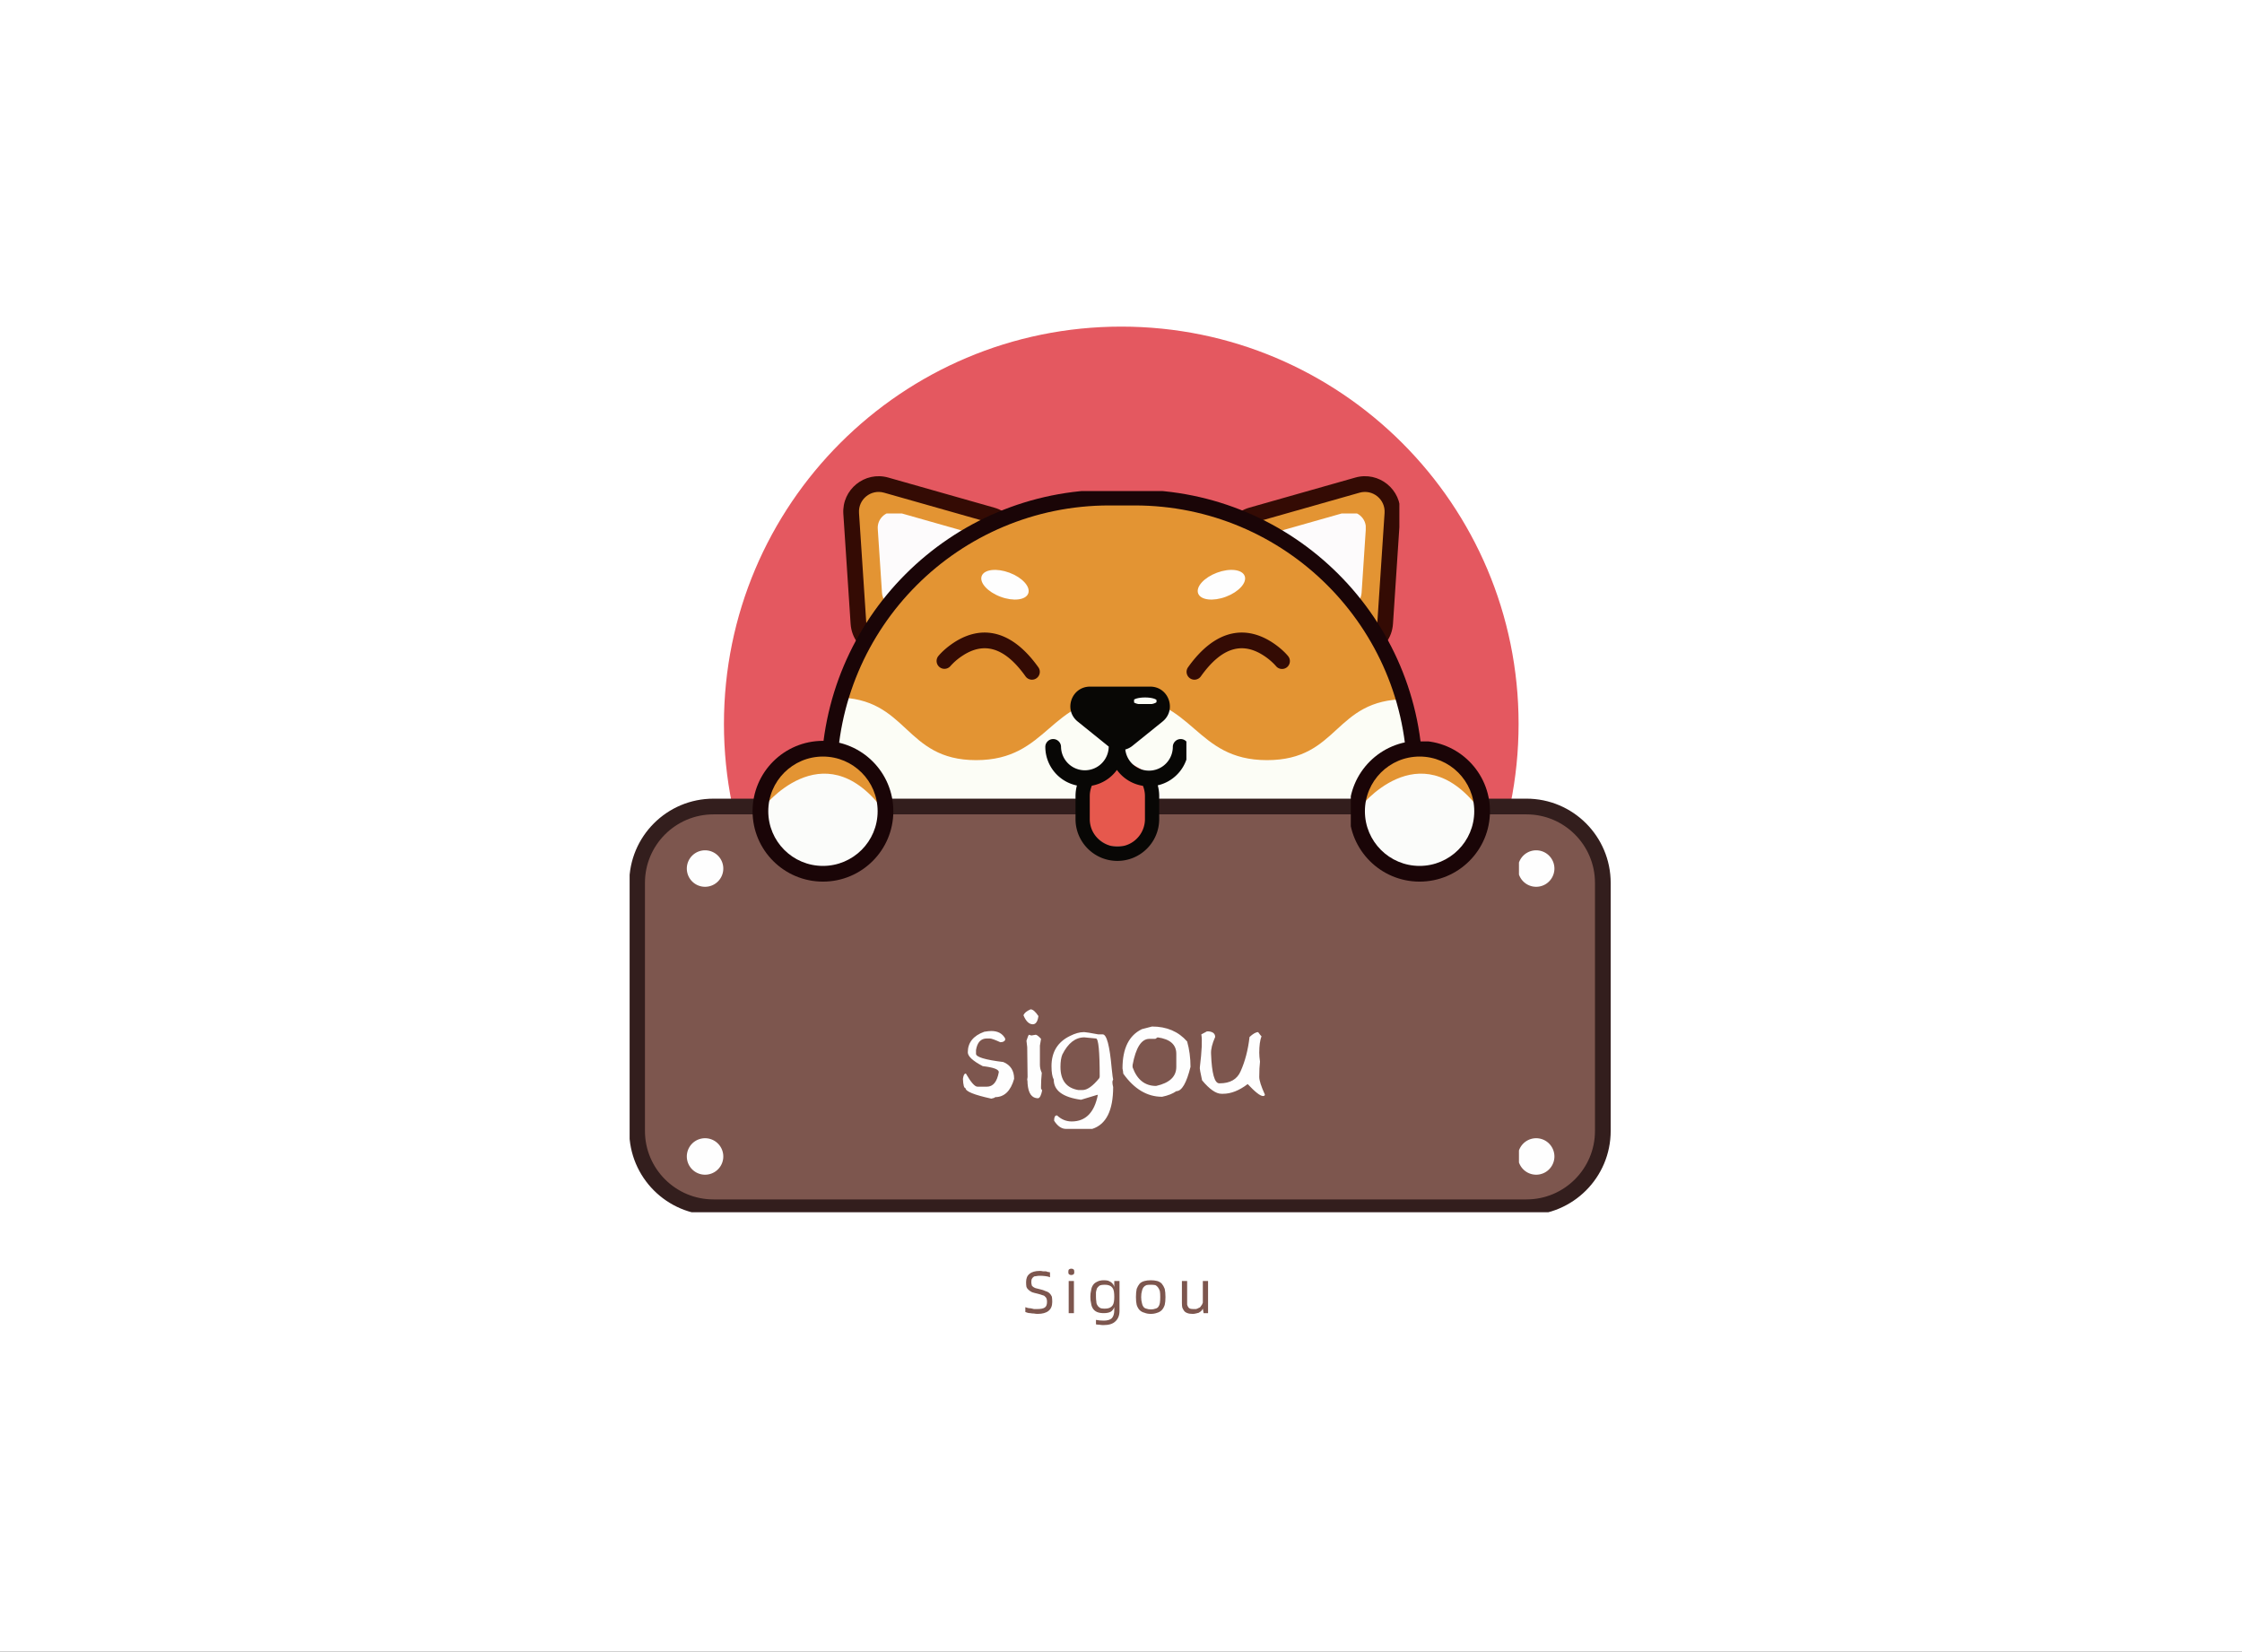 <svg height="100%" version="1.1" width="100%" xmlns="http://www.w3.org/2000/svg" preserveAspectRatio="xMidYMid meet" viewBox="0 0 600 442" xmlns:xlink="http://www.w3.org/1999/xlink"><rect x="0" y="0" width="600" height="442" fill="#333333" stroke="none"/><desc>Created with Snap</desc><defs/><g id="root" contentwidth="263" contentheight="267.2">
          <rect class="background" height="2000%" width="2000%" y="-1000%" x="-1000%" style="" fill="#ffffff"/>
          <rect class="watermarklayer" height="100%" width="100%" y="0" x="0" style="" fill="none"/>
          <g class="content" id="content" transform="matrix(1,0,0,1,0.5,-0.6)">
            <g class="icon">
            <svg height="213" version="1.1" width="213" xmlns="http://www.w3.org/2000/svg" x="193" y="88" preserveAspectRatio="none" transform="matrix(1,0,0,1,0,0)"><desc>Created with Snap</desc><defs/><svg xmlns="http://www.w3.org/2000/svg" viewBox="193 88 213 213"><path d="M405.902 194.33c0 58.724-47.606 106.33-106.33 106.33-58.725 0-106.33-47.606-106.33-106.33S240.847 88 299.572 88c58.724 0 106.33 47.606 106.33 106.33" id="prefix-AIf-Fill-1" fill="#E45860"/></svg></svg><svg height="156" version="1.1" width="157" xmlns="http://www.w3.org/2000/svg" x="221" y="133" preserveAspectRatio="none" transform="matrix(1,0,0,1,0,0)"><desc>Created with Snap</desc><defs/><svg xmlns="http://www.w3.org/2000/svg" viewBox="221 133 157 156"><path d="M303.167 288.807h-6.794c-41.426 0-75.009-33.583-75.009-75.01v-5.73c0-41.426 33.583-75.01 75.01-75.01h6.793c41.426 0 75.01 33.584 75.01 75.01v5.73c0 41.427-33.584 75.01-75.01 75.01" id="prefix-fYu-Fill-3" fill="#FCFDF6"/></svg></svg><svg height="44" version="1.1" width="43" xmlns="http://www.w3.org/2000/svg" x="329" y="130" preserveAspectRatio="none" transform="matrix(1,0,0,1,0,0)"><desc>Created with Snap</desc><defs/><svg xmlns="http://www.w3.org/2000/svg" viewBox="329 130 43 44"><path d="m372.136 137.997-1.943 29.393c-.395 5.96-7.344 9-11.989 5.243l-26.394-21.35c-4.644-3.757-3.124-11.188 2.623-12.819l28.338-8.043c4.901-1.39 9.701 2.492 9.365 7.576" id="prefix-FC7-Fill-5" fill="#E39433"/></svg></svg><svg height="48" version="1.1" width="47" xmlns="http://www.w3.org/2000/svg" x="327" y="128" preserveAspectRatio="none" transform="matrix(1,0,0,1,0,0)"><desc>Created with Snap</desc><defs/><svg xmlns="http://www.w3.org/2000/svg" viewBox="327 128 47 48"><path d="m362.197 128.4-28.338 8.043c-7.385 2.096-9.339 11.646-3.37 16.474l26.393 21.35c5.97 4.828 14.9.922 15.408-6.738l1.943-29.393c.432-6.534-5.737-11.524-12.036-9.736Zm7.842 9.459-1.943 29.393c-.282 4.26-5.25 6.433-8.57 3.747l-26.394-21.35c-3.32-2.685-2.233-7.997 1.875-9.163l28.338-8.043c3.503-.994 6.934 1.781 6.694 5.416Z" id="prefix-hJW-Stroke-7" fill="#340B04" fill-rule="nonzero"/></svg></svg><svg height="26" version="1.1" width="25" xmlns="http://www.w3.org/2000/svg" x="340" y="138" preserveAspectRatio="none" transform="matrix(1,0,0,1,0,0)"><desc>Created with Snap</desc><defs/><svg xmlns="http://www.w3.org/2000/svg" viewBox="340 138 25 26"><path d="m365.02 142.126-1.13 17.097c-.23 3.467-4.271 5.235-6.973 3.05l-15.352-12.419c-2.702-2.185-1.817-6.508 1.525-7.456l16.483-4.679c2.85-.809 5.644 1.45 5.448 4.407" id="prefix-Piq-Fill-9" fill="#FDFBFC"/></svg></svg><svg height="44" version="1.1" width="43" xmlns="http://www.w3.org/2000/svg" x="227" y="130" preserveAspectRatio="none" transform="matrix(1,0,0,1,0,0)"><desc>Created with Snap</desc><defs/><svg xmlns="http://www.w3.org/2000/svg" viewBox="227 130 43 44"><path d="m227.291 137.997 1.943 29.393c.395 5.96 7.344 9 11.989 5.243l26.394-21.35c4.644-3.757 3.124-11.188-2.623-12.819l-28.338-8.043c-4.901-1.39-9.701 2.492-9.365 7.576" id="prefix-l6K-Fill-11" fill="#E39433"/></svg></svg><svg height="26" version="1.1" width="25" xmlns="http://www.w3.org/2000/svg" x="234" y="138" preserveAspectRatio="none" transform="matrix(1,0,0,1,0,0)"><desc>Created with Snap</desc><defs/><svg xmlns="http://www.w3.org/2000/svg" viewBox="234 138 25 26"><path d="m234.406 142.126 1.13 17.097c.23 3.467 4.272 5.235 6.974 3.05l15.352-12.419c2.702-2.185 1.817-6.508-1.525-7.456l-16.483-4.679c-2.85-.809-5.644 1.45-5.448 4.407" id="prefix-Q93-Fill-13" fill="#FDFBFC"/></svg></svg><svg height="48" version="1.1" width="47" xmlns="http://www.w3.org/2000/svg" x="225" y="128" preserveAspectRatio="none" transform="matrix(1,0,0,1,0,0)"><desc>Created with Snap</desc><defs/><svg xmlns="http://www.w3.org/2000/svg" viewBox="225 128 47 48"><path d="m225.194 138.136 1.943 29.393c.508 7.66 9.439 11.566 15.408 6.738l26.394-21.35c5.968-4.828 4.014-14.378-3.371-16.474L237.23 128.4c-6.299-1.788-12.468 3.202-12.036 9.736Zm10.888-5.693 28.338 8.043c4.108 1.166 5.195 6.478 1.875 9.164L239.901 171c-3.32 2.685-8.288.512-8.57-3.749l-1.943-29.392c-.24-3.635 3.19-6.41 6.694-5.416Z" id="prefix-SgF-Stroke-15" fill="#340B04" fill-rule="nonzero"/></svg></svg><svg height="71" version="1.1" width="153" xmlns="http://www.w3.org/2000/svg" x="223" y="133" preserveAspectRatio="none" transform="matrix(1,0,0,1,0,0)"><desc>Created with Snap</desc><defs/><svg xmlns="http://www.w3.org/2000/svg" viewBox="223 133 153 71"><path d="M375.804 187.706c-19.457 0-17.789 16.308-37.246 16.308s-19.457-16.812-38.914-16.812c-19.454 0-19.454 16.812-38.908 16.812s-18.059-16.773-37.513-16.773l7.09-16.5 13.711-18.13 20.685-13.015 14.875-4.416 21.963-2.092 17.664 2.441 11.272 2.673 11.737 5.345 13.248 10.575 10.923 15.456 6.16 10.11 3.253 8.018Z" id="prefix-NYB-Fill-17" fill="#E39433"/></svg></svg><svg height="160" version="1.1" width="161" xmlns="http://www.w3.org/2000/svg" x="219" y="132" preserveAspectRatio="none" transform="matrix(1,0,0,1,0,0)"><desc>Created with Snap</desc><defs/><svg xmlns="http://www.w3.org/2000/svg" viewBox="219 132 161 160"><path d="M303.167 131.654h-6.794c-42.586 0-77.11 34.523-77.11 77.11v5.731c0 42.587 34.524 77.11 77.11 77.11h6.794c42.587 0 77.11-34.523 77.11-77.11v-5.73c0-42.588-34.523-77.111-77.11-77.111Zm-6.794 4.203h6.794c40.266 0 72.908 32.642 72.908 72.907v5.731c0 40.265-32.642 72.908-72.908 72.908h-6.794c-40.265 0-72.907-32.643-72.907-72.908v-5.73c0-40.266 32.642-72.908 72.907-72.908Z" id="prefix-Bee-Stroke-19" fill="#1A0507" fill-rule="nonzero"/></svg></svg><svg height="107" version="1.1" width="258" xmlns="http://www.w3.org/2000/svg" x="170" y="216" preserveAspectRatio="none" transform="matrix(1,0,0,1,0,0)"><desc>Created with Snap</desc><defs/><svg xmlns="http://www.w3.org/2000/svg" viewBox="170 216 258 107"><path d="M408.008 323.67H190.439c-11.288 0-20.439-9.152-20.439-20.439v-66.368c0-11.288 9.151-20.438 20.439-20.438h217.569c11.288 0 20.438 9.15 20.438 20.438v66.368c0 11.287-9.15 20.438-20.438 20.438" id="prefix-S8z-Fill-21" fill="#7D564E"/></svg></svg><svg height="111" version="1.1" width="263" xmlns="http://www.w3.org/2000/svg" x="168" y="214" preserveAspectRatio="none" transform="matrix(1,0,0,1,0,0)"><desc>Created with Snap</desc><defs/><svg xmlns="http://www.w3.org/2000/svg" viewBox="168 214 263 111"><path d="M408.008 214.324H190.439c-12.449 0-22.54 10.09-22.54 22.54v66.367c0 12.448 10.092 22.54 22.54 22.54h217.569c12.448 0 22.54-10.092 22.54-22.54v-66.368c0-12.448-10.091-22.54-22.54-22.54Zm-217.569 4.203h217.569c10.127 0 18.337 8.209 18.337 18.336v66.368c0 10.127-8.21 18.337-18.337 18.337H190.439c-10.127 0-18.338-8.21-18.338-18.337v-66.368c0-10.127 8.21-18.336 18.338-18.336Z" id="prefix-gvC-Stroke-23" fill="#331E1D" fill-rule="nonzero"/></svg></svg><svg height="10" version="1.1" width="10" xmlns="http://www.w3.org/2000/svg" x="183" y="228" preserveAspectRatio="none" transform="matrix(1,0,0,1,0,0)"><desc>Created with Snap</desc><defs/><svg xmlns="http://www.w3.org/2000/svg" viewBox="183 228 10 10"><path d="M193.068 233.027a4.88 4.88 0 1 1-9.761 0 4.88 4.88 0 0 1 9.76 0" id="prefix-7uR-Fill-25" fill="#FEFEFE"/></svg></svg><svg height="10" version="1.1" width="10" xmlns="http://www.w3.org/2000/svg" x="183" y="305" preserveAspectRatio="none" transform="matrix(1,0,0,1,0,0)"><desc>Created with Snap</desc><defs/><svg xmlns="http://www.w3.org/2000/svg" viewBox="183 305 10 10"><path d="M193.068 310.073a4.88 4.88 0 1 1-9.761 0 4.88 4.88 0 0 1 9.76 0" id="prefix-CL4-Fill-27" fill="#FEFEFE"/></svg></svg><svg height="10" version="1.1" width="10" xmlns="http://www.w3.org/2000/svg" x="406" y="228" preserveAspectRatio="none" transform="matrix(1,0,0,1,0,0)"><desc>Created with Snap</desc><defs/><svg xmlns="http://www.w3.org/2000/svg" viewBox="406 228 10 10"><path d="M415.49 233.027a4.88 4.88 0 1 1-9.762 0 4.88 4.88 0 0 1 9.761 0" id="prefix-iQD-Fill-29" fill="#FEFEFE"/></svg></svg><svg height="10" version="1.1" width="10" xmlns="http://www.w3.org/2000/svg" x="406" y="305" preserveAspectRatio="none" transform="matrix(1,0,0,1,0,0)"><desc>Created with Snap</desc><defs/><svg xmlns="http://www.w3.org/2000/svg" viewBox="406 305 10 10"><path d="M415.49 310.073a4.88 4.88 0 1 1-9.762 0 4.88 4.88 0 0 1 9.761 0" id="prefix-eYv-Fill-31" fill="#FEFEFE"/></svg></svg><svg height="8" version="1.1" width="71" xmlns="http://www.w3.org/2000/svg" x="262" y="153" preserveAspectRatio="none" transform="matrix(1,0,0,1,0,0)"><desc>Created with Snap</desc><defs/><svg xmlns="http://www.w3.org/2000/svg" viewBox="262 153 71 8"><path d="M269.655 153.86c3.438 1.292 5.686 3.776 5.02 5.55-.666 1.776-3.993 2.169-7.432.878-3.438-1.29-5.686-3.774-5.02-5.55.666-1.774 3.993-2.167 7.432-.877Zm55.514 0c3.439-1.29 6.766-.896 7.432.879.666 1.775-1.582 4.259-5.02 5.549-3.439 1.29-6.766.898-7.432-.877-.666-1.775 1.582-4.26 5.02-5.55Z" id="prefix-09m-形状结合" fill="#FEFEFE"/></svg></svg><svg height="13" version="1.1" width="95" xmlns="http://www.w3.org/2000/svg" x="250" y="170" preserveAspectRatio="none" transform="matrix(1,0,0,1,0,0)"><desc>Created with Snap</desc><defs/><svg xmlns="http://www.w3.org/2000/svg" viewBox="250 170 95 13"><path d="M277.383 179.166a2.101 2.101 0 1 1-3.425 2.438c-5.805-8.156-11.303-9.051-16.627-5.693l-.437.285a16.418 16.418 0 0 0-2.11 1.684l-.411.403-.293.306-.193.215-.042.05a2.102 2.102 0 0 1-3.255-2.658c.664-.814 1.822-1.963 3.413-3.108 7.384-5.31 15.819-4.544 23.38 6.078Zm63.438-6.078c1.59 1.145 2.749 2.294 3.413 3.108a2.102 2.102 0 0 1-3.147 2.781l-.203-.234-.14-.154-.293-.306-.12-.12a16.384 16.384 0 0 0-2.4-1.967l-.438-.285c-5.324-3.358-10.822-2.463-16.627 5.693a2.101 2.101 0 1 1-3.425-2.438c7.561-10.622 15.996-11.387 23.38-6.078Z" id="prefix-5li-形状结合" fill="#340B04" fill-rule="nonzero"/></svg></svg><svg height="24" version="1.1" width="19" xmlns="http://www.w3.org/2000/svg" x="290" y="203" preserveAspectRatio="none" transform="matrix(1,0,0,1,0,0)"><desc>Created with Snap</desc><defs/><svg xmlns="http://www.w3.org/2000/svg" viewBox="290 203 19 24"><path d="M308.25 208.542c.47 1.112.73 2.334.73 3.617v6.115a9.292 9.292 0 0 1-18.583 0v-6.115a9.301 9.301 0 0 1 .64-3.399l5.863-3.507 2.09-2.09 5.579 3.136 3.68 2.243Z" id="prefix-PRV-Fill-45" fill="#E6584D"/></svg></svg><svg height="47" version="1.1" width="38" xmlns="http://www.w3.org/2000/svg" x="279" y="184" preserveAspectRatio="none" transform="matrix(1,0,0,1,0,0)"><desc>Created with Snap</desc><defs/><svg xmlns="http://www.w3.org/2000/svg" viewBox="279 184 38 47"><path d="M307.318 184.341c4.958 0 7.16 6.235 3.3 9.348l-8.05 6.495a5.243 5.243 0 0 1-1.918.981 6.38 6.38 0 0 0 12.716-.505l.004-.23a2.102 2.102 0 0 1 4.203 0c0 5.039-3.52 9.254-8.234 10.323.22.811.347 1.65.378 2.505l.007.412v6.115c0 6.184-5.014 11.197-11.197 11.197-6.087 0-11.04-4.855-11.195-10.904l-.004-.293v-6.115c0-.979.126-1.941.372-2.87-4.824-.986-8.453-5.254-8.453-10.37a2.102 2.102 0 0 1 4.203 0 6.382 6.382 0 0 0 12.763 0l-.001-.059a5.3 5.3 0 0 1-.246-.187l-8.052-6.495c-3.859-3.113-1.657-9.348 3.301-9.348h16.103Zm-8.908 22.29a10.581 10.581 0 0 1-6.719 4.221 1.922 1.922 0 0 1-.04.115 7.368 7.368 0 0 0-.502 2.353l-.008.35v6.115a7.385 7.385 0 0 0 14.766.244l.004-.244v-6.115c0-.967-.185-1.905-.54-2.778a10.578 10.578 0 0 1-6.961-4.26Z" id="prefix-5zJ-形状结合" fill="#080705"/></svg></svg><svg height="2" version="1.1" width="6" xmlns="http://www.w3.org/2000/svg" x="303" y="187" preserveAspectRatio="none" transform="matrix(1,0,0,1,0,0)"><desc>Created with Snap</desc><defs/><svg xmlns="http://www.w3.org/2000/svg" viewBox="303 187 6 2"><path d="M309.167 188.205c0 .532-1.446.964-3.229.964-1.783 0-3.228-.432-3.228-.964s1.445-.964 3.228-.964c1.783 0 3.23.432 3.23.964" id="prefix-HRV-Fill-43" fill="#FCFDF6"/></svg></svg><svg height="33" version="1.1" width="33" xmlns="http://www.w3.org/2000/svg" x="203" y="201" preserveAspectRatio="none" transform="matrix(1,0,0,1,0,0)"><desc>Created with Snap</desc><defs/><svg xmlns="http://www.w3.org/2000/svg" viewBox="203 201 33 33"><path d="M236.471 217.688c0 9.242-7.492 16.734-16.734 16.734s-16.734-7.492-16.734-16.734 7.492-16.734 16.734-16.734 16.734 7.492 16.734 16.734" id="prefix-gAo-Fill-53" fill="#FBFCFA"/></svg></svg><svg height="16" version="1.1" width="32" xmlns="http://www.w3.org/2000/svg" x="204" y="201" preserveAspectRatio="none" transform="matrix(1,0,0,1,0,0)"><desc>Created with Snap</desc><defs/><svg xmlns="http://www.w3.org/2000/svg" viewBox="204 201 32 16"><path d="M203.585 216.874s15.92-20.8 31.957 0l-.116-6.275-5.113-5.694-10.575-3.95-8.135 2.206-5.578 5.114-2.44 4.648v3.951Z" id="prefix-Qtv-Fill-55" fill="#E39433"/></svg></svg><svg height="38" version="1.1" width="38" xmlns="http://www.w3.org/2000/svg" x="201" y="199" preserveAspectRatio="none" transform="matrix(1,0,0,1,0,0)"><desc>Created with Snap</desc><defs/><svg xmlns="http://www.w3.org/2000/svg" viewBox="201 199 38 38"><path d="M219.737 198.852c-10.402 0-18.835 8.433-18.835 18.836 0 10.402 8.433 18.835 18.835 18.835 10.403 0 18.836-8.433 18.836-18.835 0-10.403-8.433-18.836-18.836-18.836Zm0 4.203c8.082 0 14.633 6.551 14.633 14.633 0 8.081-6.551 14.632-14.633 14.632-8.081 0-14.632-6.55-14.632-14.632s6.551-14.633 14.632-14.633Z" id="prefix-4iD-Stroke-57" fill="#1A0507" fill-rule="nonzero"/></svg></svg><svg height="33" version="1.1" width="33" xmlns="http://www.w3.org/2000/svg" x="363" y="201" preserveAspectRatio="none" transform="matrix(1,0,0,1,0,0)"><desc>Created with Snap</desc><defs/><svg xmlns="http://www.w3.org/2000/svg" viewBox="363 201 33 33"><path d="M396.14 217.688c0 9.242-7.491 16.734-16.733 16.734s-16.734-7.492-16.734-16.734 7.492-16.734 16.734-16.734 16.734 7.492 16.734 16.734" id="prefix-_Ik-Fill-59" fill="#FBFCFA"/></svg></svg><svg height="16" version="1.1" width="32" xmlns="http://www.w3.org/2000/svg" x="363" y="201" preserveAspectRatio="none" transform="matrix(1,0,0,1,0,0)"><desc>Created with Snap</desc><defs/><svg xmlns="http://www.w3.org/2000/svg" viewBox="363 201 32 16"><path d="M363.254 216.874s15.92-20.8 31.957 0l-.116-6.275-5.113-5.694-10.575-3.95-8.135 2.206-5.578 5.114-2.44 4.648v3.951Z" id="prefix-Ths-Fill-61" fill="#E39433"/></svg></svg><svg height="38" version="1.1" width="38" xmlns="http://www.w3.org/2000/svg" x="361" y="199" preserveAspectRatio="none" transform="matrix(1,0,0,1,0,0)"><desc>Created with Snap</desc><defs/><svg xmlns="http://www.w3.org/2000/svg" viewBox="361 199 38 38"><path d="M379.407 198.852c-10.403 0-18.836 8.433-18.836 18.836 0 10.402 8.433 18.835 18.836 18.835 10.402 0 18.835-8.433 18.835-18.835 0-10.403-8.433-18.836-18.835-18.836Zm0 4.203c8.081 0 14.632 6.551 14.632 14.633 0 8.081-6.55 14.632-14.632 14.632s-14.633-6.55-14.633-14.632 6.551-14.633 14.633-14.633Z" id="prefix-BYe-Stroke-63" fill="#1A0507" fill-rule="nonzero"/></svg></svg></g>
            <g id="icon_name_and_slogan_gap">
            </g>
            <g class="name_and_slogan" id="name_and_slogan_id">
              <g class="name"><path d="M264.8 276.5 Q267.4 276.5 268.5 278.5 L268.5 278.9 Q268.2 279.5 267.2 279.5 Q265 278.5 264.4 278.5 L263.6 278.5 Q261.2 278.5 260.7 281.6 L260.7 282.6 Q260.7 283.9 268 284.8 Q270.9 286 270.9 289.3 Q269.5 294.2 265.8 294.2 Q265.8 294.4 264.8 294.6 Q257.9 293.1 257.9 291.8 Q257.3 291.8 257.2 289.3 Q257.4 287.9 257.9 287.9 L258 287.9 Q260 291.4 261.1 291.4 L263.6 291.4 Q266.1 291.4 266.8 287.5 Q266.8 286.4 262.5 285.9 Q258.5 283.8 258.5 282.2 Q258.5 278.3 262.9 276.7 Q264.1 276.5 264.8 276.5 Z M275.3 270.7 Q276.2 270.7 277.4 272.5 Q277.1 274.7 275.9 274.7 Q274.4 274.7 273.4 272.3 Q273.7 271.4 275.3 270.7 Z M274.9 277.5 Q275 277.5 275.5 277.7 L276.7 277.5 Q277.2 277.6 278.1 278.6 L277.8 280.4 L277.8 285.6 Q277.8 286.6 278.3 287.7 Q278.1 289.7 278.1 291.3 L278.1 291.9 L278.4 292.4 Q278 294.4 277.3 294.5 Q274.8 294.5 274.5 290.6 Q274.5 289.8 274.4 289.5 L274.5 288.8 Q274.4 283.4 274.4 280.8 L274.2 279.1 Q274.7 277.5 274.9 277.5 Z M289.7 276.8 Q290.2 276.8 293.4 277.4 L294.6 277.4 Q296.2 277.4 297 286.4 Q297.3 289.3 297.4 289.5 Q297.2 289.8 297.2 290.2 Q297.2 290.7 297.4 291.5 Q297.4 300.9 291.8 302.7 L284.8 302.7 Q283 302.7 281.6 300.5 Q281.6 299.2 282.2 299.1 L282.4 299.1 Q284.1 300.7 286.3 300.7 Q291.9 300.7 293.3 293.6 L293.1 293.6 L288.8 294.9 Q281.5 293.9 281.5 289.5 Q280.9 288.4 280.9 285.9 Q280.9 280.2 285.9 277.8 Q287.9 276.8 289.5 276.8 L289.7 276.8 Z M283.3 286.1 Q283.3 291.5 288.1 292.3 L289.2 292.3 Q291.1 292.3 293.7 289.1 L293.8 288.7 Q293.8 278.5 292.8 278.5 Q291.5 278.4 290.7 278.3 Q290 278.2 289.7 278.2 Q286.1 278.2 283.8 282.8 Q283.3 284 283.3 286.1 Z M307.8 275.3 Q313.7 275.3 317.2 279.3 Q318.1 282.5 318.1 286.1 Q316.5 292.6 314.3 292.6 Q312.9 293.6 310.5 294.1 Q304.5 294.1 300.1 287.9 Q300.1 287.5 299.9 286.5 Q299.9 278.5 305.1 276 L307.8 275.3 Z M307.1 278.6 Q303.9 278.6 302.6 285.6 L302.6 286.2 Q304.4 291.2 308.9 291.2 Q314.3 290 314.3 286.1 L314.3 282.6 Q314.3 278.9 309.3 278.2 L308.7 278.6 L307.1 278.6 Z M323 276.6 Q324.7 276.8 324.7 278.1 Q323.5 280.8 323.6 282.6 Q323.9 290.5 325.8 290.5 L325.9 290.5 Q330.1 290.5 331.5 287.3 Q332.4 285.3 333 283 Q333.6 280.7 333.9 278.1 Q335.3 276.8 336.2 276.8 Q337 277.9 337.1 277.9 Q336.5 279.5 336.5 282.3 Q336.5 283.3 336.7 284.7 Q336.5 286.3 336.5 288.8 Q336.5 290.2 338 293.5 Q338 293.9 337.5 293.9 Q336.4 293.9 333.4 290.7 Q330 293.3 326.8 293.3 L326.4 293.3 Q324.2 293.3 321.2 289.7 Q320.5 286.6 320.6 286.2 Q321.4 279.7 321 277.4 L322.5 276.6 L323 276.6 Z" style="" fill="#fefefe" transform="matrix(1,0,0,1,0,0)"/></g>
              <g class="slogan"><path d="M277.2 352.2 Q276.7 352.2 276.2 352.1 Q275.7 352.1 275.2 352 Q274.8 352 274.5 351.9 Q274.1 351.8 273.9 351.7 L273.9 350.4 Q274.2 350.5 274.5 350.6 Q274.9 350.7 275.3 350.7 Q275.8 350.8 276.2 350.9 Q276.7 350.9 277.2 350.9 Q278.5 350.9 279.1 350.5 Q279.7 350.1 279.7 349 Q279.7 348.5 279.6 348.2 Q279.5 347.8 279.2 347.6 Q279 347.3 278.5 347.2 Q278 347 277.2 346.8 Q276.3 346.6 275.7 346.4 Q275.1 346.1 274.8 345.8 Q274.4 345.5 274.2 345 Q274.1 344.5 274.1 343.7 Q274.1 342.2 275 341.5 Q275.9 340.7 277.8 340.7 Q278.2 340.7 278.6 340.8 Q279 340.8 279.4 340.8 Q279.7 340.9 280 341 Q280.4 341 280.5 341.1 L280.5 342.4 Q280.1 342.2 279.3 342.1 Q278.5 342 277.8 342 Q277.2 342 276.8 342.1 Q276.3 342.1 276.1 342.3 Q275.8 342.5 275.6 342.9 Q275.5 343.2 275.5 343.7 Q275.5 344.1 275.6 344.4 Q275.6 344.7 275.9 344.9 Q276.1 345.1 276.6 345.3 Q277 345.4 277.8 345.6 Q278.7 345.8 279.3 346.1 Q280 346.3 280.4 346.7 Q280.8 347.1 281 347.6 Q281.1 348.2 281.1 349 Q281.1 350.6 280.1 351.4 Q279.1 352.2 277.2 352.2 Z M286.2 341.8 Q285.8 341.8 285.6 341.6 Q285.4 341.5 285.4 341 Q285.4 340.4 285.6 340.3 Q285.8 340.1 286.2 340.1 Q286.6 340.1 286.8 340.3 Q287 340.4 287 341 Q287 341.5 286.8 341.6 Q286.6 341.8 286.2 341.8 Z M285.5 343.4 L286.9 343.4 L286.9 352 L285.5 352 L285.5 343.4 Z M299.1 343.4 L299.1 351.4 Q299.1 353.2 298 354.2 Q297 355.2 294.8 355.2 Q294.3 355.2 293.7 355.1 Q293.2 355.1 292.8 355 L292.8 353.8 Q293.7 354 294.9 354 Q296.3 354 297 353.4 Q297.7 352.7 297.7 351.2 L297.7 350.4 Q297.4 351.2 296.8 351.6 Q296.1 352 294.9 352 Q293.8 352 293.1 351.7 Q292.4 351.4 292 350.8 Q291.6 350.2 291.5 349.4 Q291.3 348.6 291.3 347.6 Q291.3 346.7 291.5 345.9 Q291.6 345.1 292 344.5 Q292.4 343.9 293.1 343.6 Q293.8 343.2 294.9 343.2 Q295.5 343.2 296 343.3 Q296.5 343.5 296.8 343.7 Q297.1 343.9 297.4 344.3 Q297.6 344.6 297.7 345 L297.7 343.4 L299.1 343.4 Z M295.1 350.8 Q295.9 350.8 296.4 350.6 Q296.9 350.4 297.2 350 Q297.5 349.6 297.6 349 Q297.7 348.4 297.7 347.6 Q297.7 346.9 297.6 346.2 Q297.5 345.6 297.2 345.2 Q296.9 344.8 296.4 344.6 Q295.9 344.4 295.1 344.4 Q294.3 344.4 293.8 344.6 Q293.4 344.9 293.1 345.3 Q292.9 345.8 292.8 346.4 Q292.8 347 292.8 347.6 Q292.8 348.3 292.9 348.9 Q292.9 349.5 293.2 349.9 Q293.4 350.3 293.9 350.6 Q294.3 350.8 295.1 350.8 Z M307.5 352.2 Q306.5 352.2 305.8 351.9 Q305 351.7 304.5 351.2 Q304 350.7 303.7 349.8 Q303.5 349 303.5 347.7 Q303.5 346.4 303.7 345.5 Q304 344.7 304.5 344.1 Q305 343.6 305.8 343.4 Q306.5 343.2 307.5 343.2 Q308.4 343.2 309.2 343.4 Q309.9 343.6 310.4 344.1 Q310.9 344.7 311.2 345.5 Q311.4 346.4 311.4 347.7 Q311.4 349 311.2 349.8 Q310.9 350.7 310.4 351.2 Q309.9 351.7 309.2 351.9 Q308.4 352.2 307.5 352.2 Z M307.5 351 Q308.2 351 308.7 350.8 Q309.2 350.7 309.5 350.3 Q309.8 349.9 309.9 349.3 Q310 348.6 310 347.7 Q310 346.7 309.9 346.1 Q309.7 345.5 309.4 345.1 Q309.1 344.7 308.7 344.5 Q308.2 344.4 307.5 344.4 Q306.7 344.4 306.3 344.5 Q305.8 344.7 305.5 345.1 Q305.2 345.5 305.1 346.1 Q304.9 346.7 304.9 347.7 Q304.9 348.6 305.1 349.3 Q305.2 349.9 305.5 350.3 Q305.8 350.7 306.3 350.8 Q306.8 351 307.5 351 Z M322.8 343.4 L322.8 352 L321.6 352 L321.4 350.8 Q321.2 351.2 320.9 351.5 Q320.6 351.7 320.3 351.9 Q319.9 352 319.5 352.1 Q319.1 352.2 318.7 352.2 Q317.8 352.2 317.3 352 Q316.7 351.8 316.4 351.4 Q316.1 351 315.9 350.5 Q315.8 350 315.8 349.3 L315.8 343.4 L317.2 343.4 L317.2 348.8 Q317.2 349.3 317.2 349.7 Q317.3 350.1 317.5 350.4 Q317.7 350.7 318 350.8 Q318.3 350.9 318.8 350.9 Q319.2 350.9 319.6 350.9 Q320 350.8 320.3 350.6 Q320.7 350.5 320.9 350.1 Q321.2 349.8 321.4 349.2 L321.4 343.4 L322.8 343.4 Z" style="" fill="#7d564e" transform="matrix(1,0,0,1,0,0)"/></g>
            </g>
            <g class="border">
            </g>
          </g>
          <defs id="defs">
            <mask xmlns="http://www.w3.org/2000/svg" id="mask">
                <rect id="showAll" fill="white" x="168" y="88" width="263" height="237"/>
                <rect id="hideNameBg" fill="black" x="0" y="0" width="0" height="0" stroke-width="2" stroke="black"/>
                <rect id="hideSloganBg" fill="black" x="0" y="0" width="0" height="0" stroke-width="2" stroke="black"/>
            </mask>
          
          </defs>
        </g>
        </svg>